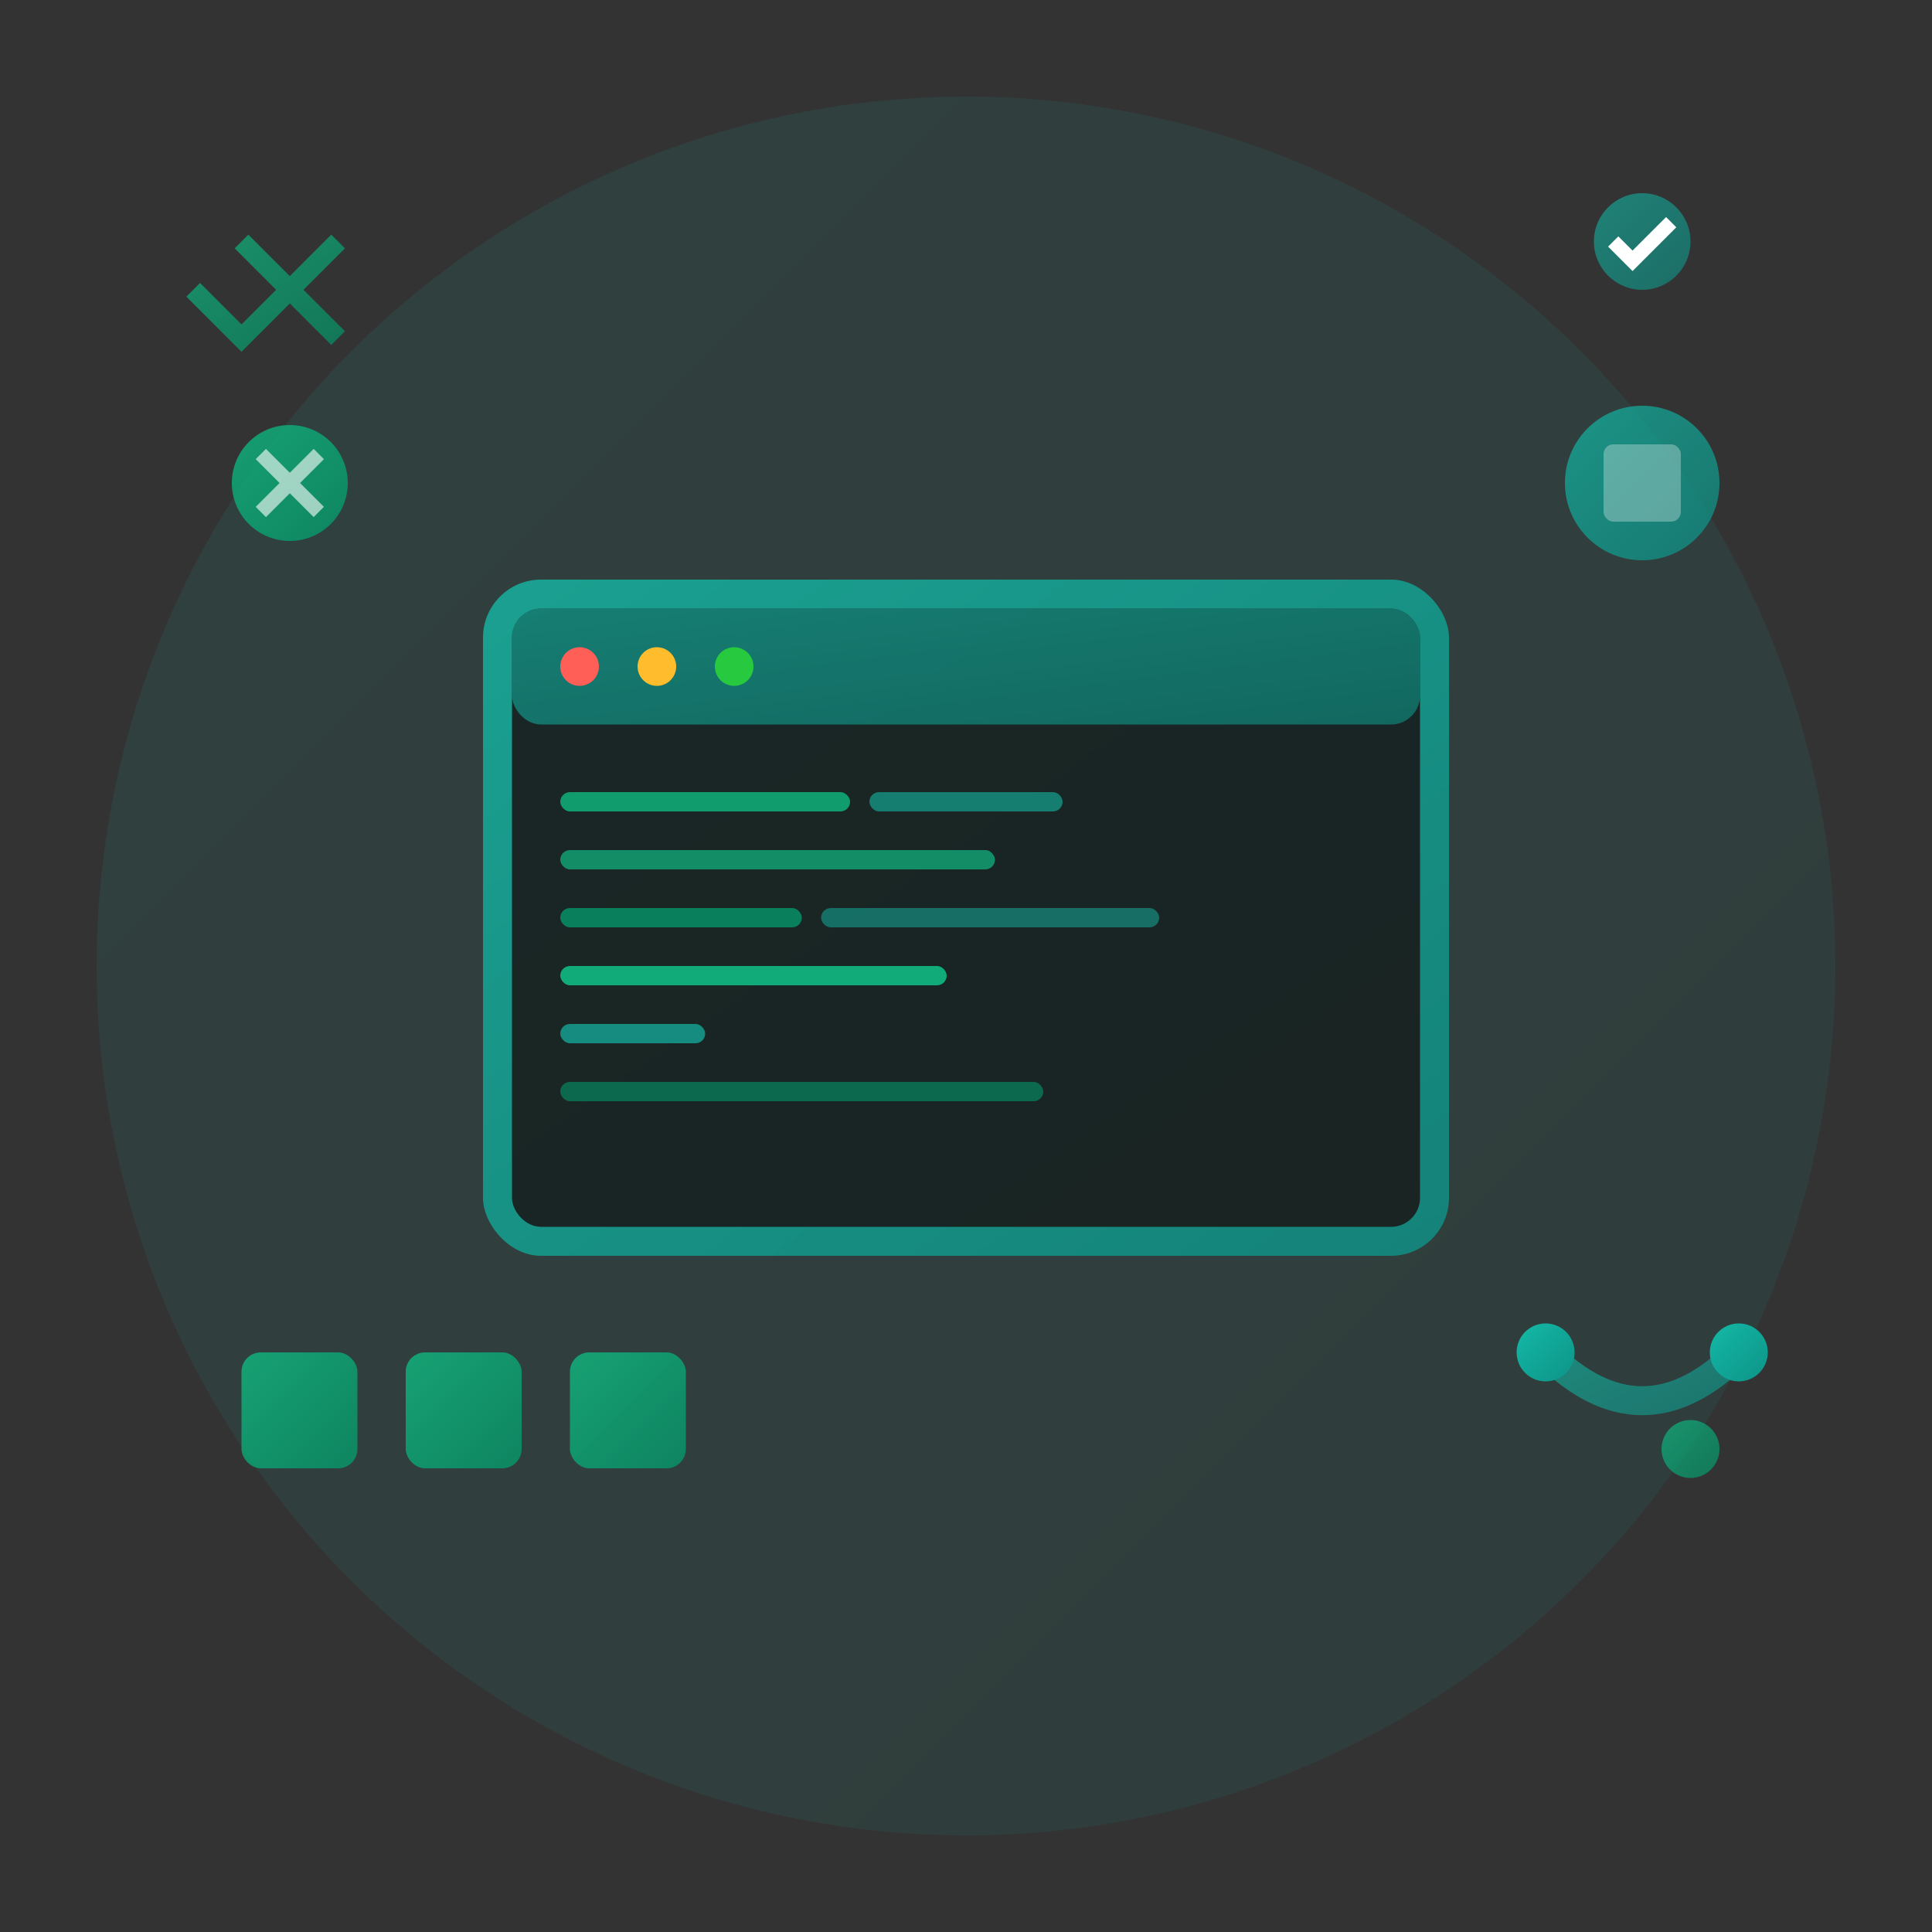 <svg viewBox="0 0 200 200" xmlns="http://www.w3.org/2000/svg">
  <rect x="0" y="0" width="200" height="200" fill="#333333" stroke="none"/>
  <defs>
    <linearGradient id="toolGrad" x1="0%" y1="0%" x2="100%" y2="100%">
      <stop offset="0%" style="stop-color:#14b8a6;stop-opacity:1" />
      <stop offset="100%" style="stop-color:#0d9488;stop-opacity:1" />
    </linearGradient>
    <linearGradient id="blockGrad" x1="0%" y1="0%" x2="100%" y2="100%">
      <stop offset="0%" style="stop-color:#10b981;stop-opacity:1" />
      <stop offset="100%" style="stop-color:#059669;stop-opacity:1" />
    </linearGradient>
  </defs>
  
  <!-- Background -->
  <circle cx="100" cy="100" r="90" fill="url(#toolGrad)" opacity="0.1"/>
  
  <!-- Terminal/IDE Window -->
  <rect x="50" y="60" width="100" height="70" rx="6" fill="url(#toolGrad)" opacity="0.8"/>
  <rect x="53" y="63" width="94" height="64" rx="3" fill="#1a1a1a" opacity="0.9"/>
  
  <!-- Terminal Header -->
  <rect x="53" y="63" width="94" height="12" rx="3" fill="url(#toolGrad)" opacity="0.6"/>
  <circle cx="60" cy="69" r="2" fill="#ff5f56"/>
  <circle cx="68" cy="69" r="2" fill="#ffbd2e"/>
  <circle cx="76" cy="69" r="2" fill="#27ca3f"/>
  
  <!-- Code/Terminal Lines -->
  <rect x="58" y="82" width="30" height="2" rx="1" fill="#10b981" opacity="0.8"/>
  <rect x="90" y="82" width="20" height="2" rx="1" fill="#14b8a6" opacity="0.6"/>
  <rect x="58" y="88" width="45" height="2" rx="1" fill="#10b981" opacity="0.7"/>
  <rect x="58" y="94" width="25" height="2" rx="1" fill="#059669" opacity="0.8"/>
  <rect x="85" y="94" width="35" height="2" rx="1" fill="#14b8a6" opacity="0.5"/>
  <rect x="58" y="100" width="40" height="2" rx="1" fill="#10b981" opacity="0.9"/>
  <rect x="58" y="106" width="15" height="2" rx="1" fill="#14b8a6" opacity="0.7"/>
  <rect x="58" y="112" width="50" height="2" rx="1" fill="#059669" opacity="0.6"/>
  
  <!-- Blockchain Elements -->
  <rect x="25" y="140" width="12" height="12" rx="2" fill="url(#blockGrad)" opacity="0.8"/>
  <rect x="42" y="140" width="12" height="12" rx="2" fill="url(#blockGrad)" opacity="0.8"/>
  <rect x="59" y="140" width="12" height="12" rx="2" fill="url(#blockGrad)" opacity="0.8"/>
  
  <!-- Chain Links -->
  <path d="M37 146 L42 146" stroke="url(#blockGrad)" stroke-width="3" opacity="0.6"/>
  <path d="M54 146 L59 146" stroke="url(#blockGrad)" stroke-width="3" opacity="0.6"/>
  
  <!-- Tools Icons (simplified) -->
  <circle cx="170" cy="50" r="8" fill="url(#toolGrad)" opacity="0.7"/>
  <rect x="166" y="46" width="8" height="8" rx="1" fill="#ffffff" opacity="0.3"/>
  
  <circle cx="30" cy="50" r="6" fill="url(#blockGrad)" opacity="0.8"/>
  <path d="M27 47 L33 53 M33 47 L27 53" stroke="#ffffff" stroke-width="1.5" opacity="0.6"/>
  
  <!-- Git Branch Visualization -->
  <path d="M160 140 Q170 150 180 140" stroke="url(#toolGrad)" stroke-width="3" fill="none" opacity="0.6"/>
  <path d="M160 140 L180 140" stroke="url(#toolGrad)" stroke-width="2" opacity="0.4"/>
  <circle cx="160" cy="140" r="3" fill="url(#toolGrad)"/>
  <circle cx="180" cy="140" r="3" fill="url(#toolGrad)"/>
  <circle cx="175" cy="150" r="3" fill="url(#blockGrad)" opacity="0.7"/>
  
  <!-- Testing/Quality Indicators -->
  <path d="M25 25 L35 35 M20 30 L25 35 L35 25" stroke="url(#blockGrad)" stroke-width="2" fill="none" opacity="0.7"/>
  <circle cx="170" cy="25" r="5" fill="url(#toolGrad)" opacity="0.6"/>
  <path d="M167 25 L169 27 L173 23" stroke="#ffffff" stroke-width="1.5" fill="none"/>
</svg>